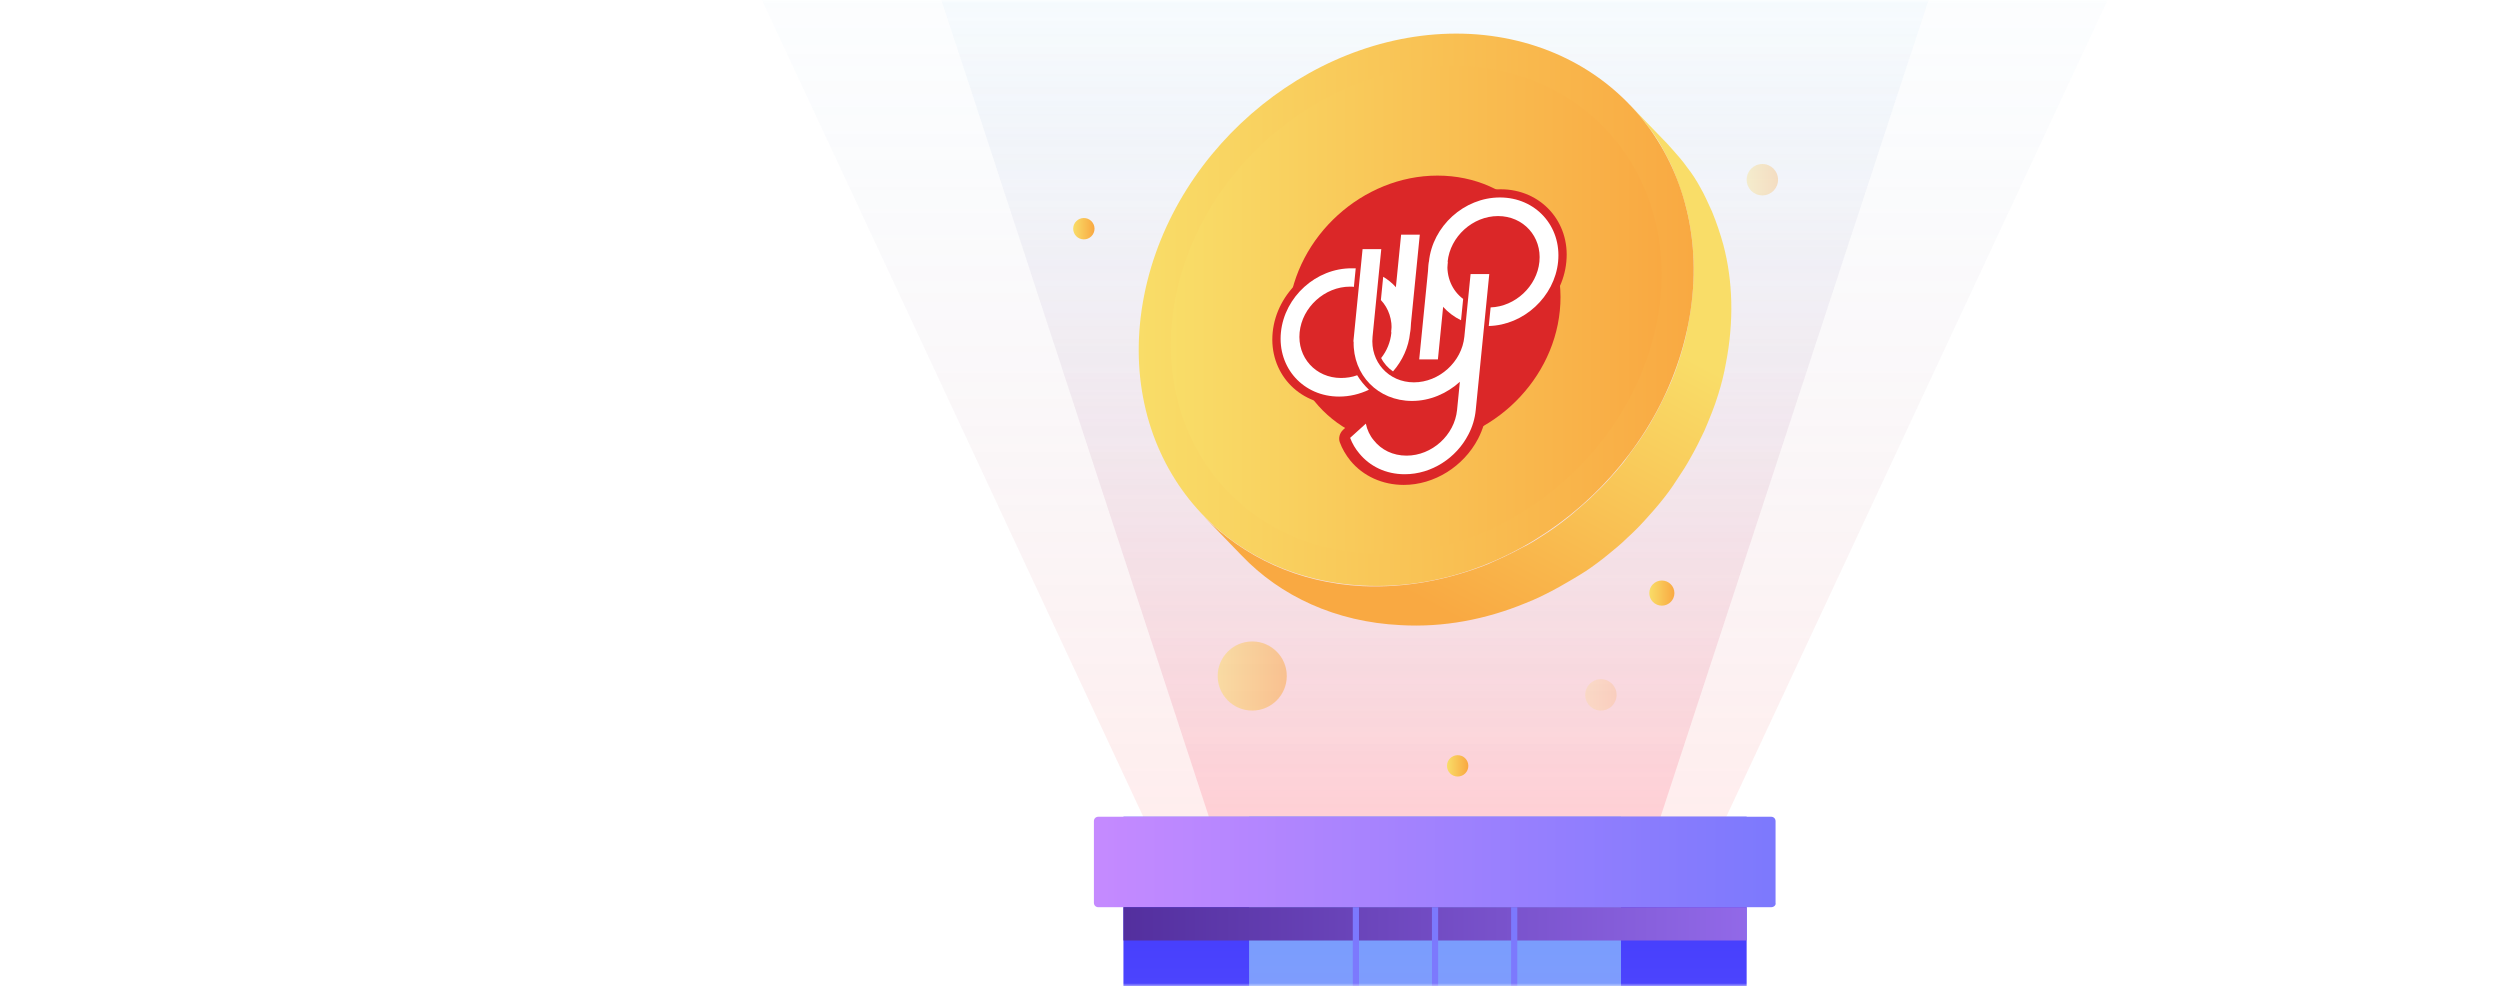 <svg width="431" height="170" viewBox="0 0 431 170" fill="none" xmlns="http://www.w3.org/2000/svg">
<mask id="mask0_2_5575" style="mask-type:alpha" maskUnits="userSpaceOnUse" x="0" y="0" width="431" height="170">
<path d="M0.801 6C0.801 2.686 3.487 0 6.801 0H424.127C427.441 0 430.127 2.686 430.127 6V164C430.127 167.314 427.441 170 424.127 170H6.801C3.487 170 0.801 167.314 0.801 164V6Z" fill="#A9A9A9"/>
</mask>
<g mask="url(#mask0_2_5575)">
<g clip-path="url(#clip0_2_5575)">
<path opacity="0.3" d="M286.285 140.807H208.41L149.923 -37.796H344.881L286.285 140.807Z" fill="url(#paint0_linear_2_5575)"/>
<path opacity="0.15" d="M297.612 140.807H197.1L113.701 -37.796H381.01L297.612 140.807Z" fill="url(#paint1_linear_2_5575)"/>
<path d="M301.123 140.807H193.68V265.688H301.123V140.807Z" fill="url(#paint2_linear_2_5575)"/>
<path d="M279.461 140.807H215.342V265.688H279.461V140.807Z" fill="url(#paint3_linear_2_5575)"/>
<path d="M305.347 156.403H189.348C188.914 156.403 188.589 156.078 188.589 155.645V141.565C188.589 141.132 188.914 140.807 189.348 140.807H305.347C305.781 140.807 306.106 141.132 306.106 141.565V155.645C306.214 156.078 305.781 156.403 305.347 156.403Z" fill="url(#paint4_linear_2_5575)"/>
<path d="M301.123 156.403H193.68V162.144H301.123V156.403Z" fill="url(#paint5_linear_2_5575)"/>
<path d="M233.755 156.403V265.796" stroke="url(#paint6_linear_2_5575)" stroke-width="1.067" stroke-miterlimit="10"/>
<path d="M247.402 156.403V265.796" stroke="url(#paint7_linear_2_5575)" stroke-width="1.067" stroke-miterlimit="10"/>
<path d="M261.049 156.403V265.796" stroke="url(#paint8_linear_2_5575)" stroke-width="1.067" stroke-miterlimit="10"/>
<path d="M297.116 42.245C296.574 40.295 295.925 38.346 295.166 36.504C294.516 35.096 293.867 33.58 293.108 32.28C292.459 31.089 291.7 29.898 290.834 28.814C290.076 27.731 289.209 26.756 288.343 25.782C288.018 25.457 287.693 25.023 287.368 24.699L280.869 17.983C281.194 18.308 281.519 18.742 281.844 19.067C282.711 20.041 283.577 21.016 284.335 22.099C285.202 23.182 285.96 24.374 286.61 25.565C287.368 26.973 288.126 28.381 288.668 29.789C289.426 31.63 290.076 33.58 290.617 35.53C292.242 41.812 292.459 48.635 291.051 55.892C290.726 57.733 290.292 59.466 289.751 61.199C289.101 63.365 288.343 65.423 287.368 67.481C286.61 69.106 285.852 70.622 284.985 72.138C284.227 73.546 283.361 74.846 282.494 76.146C281.628 77.337 280.761 78.529 279.895 79.72C279.028 80.803 278.053 81.886 277.079 82.969C276.104 84.052 275.021 85.027 274.046 86.002C272.963 86.977 271.88 87.952 270.688 88.926C269.497 89.901 268.197 90.876 266.897 91.742C265.381 92.717 263.973 93.692 262.348 94.45C260.399 95.533 258.449 96.4 256.5 97.266C249.676 99.974 242.311 101.382 234.946 101.057C223.79 100.515 214.367 95.966 207.544 89.035L214.042 95.75C220.758 102.79 230.289 107.231 241.445 107.772C248.81 108.205 256.175 106.797 262.998 103.981C264.948 103.223 266.897 102.248 268.847 101.165C270.363 100.299 271.88 99.432 273.396 98.458C274.696 97.591 275.996 96.616 277.187 95.642C278.378 94.667 279.461 93.8 280.545 92.717C281.628 91.742 282.602 90.768 283.577 89.684C284.552 88.601 285.527 87.518 286.393 86.435C287.368 85.244 288.235 84.052 288.993 82.861C289.859 81.561 290.726 80.262 291.484 78.853C292.35 77.337 293.108 75.821 293.867 74.196C294.733 72.138 295.6 70.08 296.249 67.914C296.791 66.181 297.224 64.448 297.549 62.607C298.957 55.35 298.741 48.419 297.116 42.245Z" fill="url(#paint9_linear_2_5575)"/>
<path d="M253.467 5.853C279.353 7.261 296.249 29.573 291.051 55.892C285.852 82.103 260.724 102.357 234.838 100.949C208.952 99.541 192.055 77.229 197.254 50.91C202.453 24.699 227.581 4.553 253.467 5.853Z" fill="url(#paint10_linear_2_5575)"/>
<path d="M252.384 11.377C275.345 12.568 290.184 32.389 285.635 55.567C281.086 78.745 258.774 96.616 235.921 95.425C212.959 94.234 198.121 74.413 202.67 51.235C207.219 28.056 229.53 10.185 252.384 11.377Z" fill="url(#paint11_linear_2_5575)"/>
<path opacity="0.5" d="M215.884 122.502C219.174 122.502 221.841 119.835 221.841 116.545C221.841 113.255 219.174 110.588 215.884 110.588C212.594 110.588 209.927 113.255 209.927 116.545C209.927 119.835 212.594 122.502 215.884 122.502Z" fill="url(#paint12_linear_2_5575)"/>
<path d="M286.501 104.415C287.698 104.415 288.668 103.445 288.668 102.248C288.668 101.052 287.698 100.082 286.501 100.082C285.305 100.082 284.335 101.052 284.335 102.248C284.335 103.445 285.305 104.415 286.501 104.415Z" fill="url(#paint13_linear_2_5575)"/>
<path d="M251.301 133.875C252.318 133.875 253.142 133.051 253.142 132.034C253.142 131.017 252.318 130.192 251.301 130.192C250.284 130.192 249.459 131.017 249.459 132.034C249.459 133.051 250.284 133.875 251.301 133.875Z" fill="url(#paint14_linear_2_5575)"/>
<path d="M186.856 41.27C187.873 41.27 188.698 40.446 188.698 39.429C188.698 38.412 187.873 37.587 186.856 37.587C185.839 37.587 185.015 38.412 185.015 39.429C185.015 40.446 185.839 41.27 186.856 41.27Z" fill="url(#paint15_linear_2_5575)"/>
<path opacity="0.2" d="M275.995 122.502C277.491 122.502 278.703 121.29 278.703 119.795C278.703 118.299 277.491 117.087 275.995 117.087C274.5 117.087 273.288 118.299 273.288 119.795C273.288 121.29 274.5 122.502 275.995 122.502Z" fill="url(#paint16_linear_2_5575)"/>
<path opacity="0.3" d="M303.831 33.688C305.326 33.688 306.539 32.476 306.539 30.981C306.539 29.485 305.326 28.273 303.831 28.273C302.336 28.273 301.123 29.485 301.123 30.981C301.123 32.476 302.336 33.688 303.831 33.688Z" fill="url(#paint17_linear_2_5575)"/>
<g filter="url(#filter0_d_2_5575)">
<path d="M247.825 28.273C260.76 28.273 270.195 38.693 268.915 51.565C267.635 64.436 256.127 74.856 243.192 74.856C230.257 74.856 220.874 64.389 222.149 51.565C223.429 38.693 234.937 28.273 247.825 28.273Z" fill="#DB2728"/>
<path d="M240.653 47.511C240.013 46.803 239.268 46.19 238.462 45.719L238.064 49.727C239.392 51.141 240.095 53.121 239.875 55.337L239.87 55.385C239.711 56.988 239.087 58.496 238.112 59.722C238.587 60.665 239.313 61.467 240.157 62.032C241.761 60.194 242.844 57.883 243.092 55.385L243.097 55.337C243.402 52.273 242.446 49.491 240.653 47.511ZM233.979 62.693C233.093 63.023 232.131 63.164 231.184 63.164C226.825 63.164 223.623 59.628 224.054 55.29C224.485 50.953 228.391 47.416 232.75 47.416C232.987 47.416 233.224 47.416 233.409 47.463L233.727 44.257C233.491 44.257 233.254 44.257 233.064 44.257C226.909 44.21 221.442 49.161 220.832 55.29C220.222 61.42 224.705 66.37 230.865 66.37C232.665 66.37 234.413 65.946 236.004 65.192C235.227 64.437 234.548 63.636 233.979 62.693Z" fill="#DB2728"/>
<path d="M230.722 67.784C223.804 67.784 218.724 62.173 219.409 55.289C220.093 48.406 226.29 42.795 233.208 42.795C233.444 42.795 233.729 42.795 233.966 42.795C234.719 42.842 235.227 43.455 235.152 44.209L234.833 47.415C234.795 47.793 234.564 48.217 234.256 48.453C233.943 48.736 233.508 48.83 233.128 48.83C232.986 48.83 232.802 48.783 232.612 48.783C229.011 48.783 225.835 51.659 225.478 55.242C225.122 58.825 227.721 61.749 231.322 61.749C232.128 61.749 232.9 61.607 233.639 61.324C234.278 61.089 234.966 61.324 235.246 61.843C235.735 62.645 236.323 63.399 237.063 64.059C237.414 64.342 237.556 64.813 237.462 65.285C237.368 65.756 237.041 66.181 236.596 66.369C234.702 67.312 232.712 67.784 230.722 67.784ZM232.163 45.671C227.151 46.048 222.758 50.197 222.252 55.289C221.722 60.617 225.649 64.955 231.003 64.955C231.856 64.955 232.671 64.861 233.5 64.625C233.415 64.531 233.334 64.389 233.249 64.295C232.519 64.483 231.752 64.578 230.994 64.578C225.876 64.578 222.119 60.429 222.631 55.289C223.114 50.433 227.307 46.378 232.173 46.048L232.211 45.671H232.163ZM240.019 63.399C239.782 63.399 239.507 63.305 239.284 63.163C238.265 62.456 237.411 61.513 236.813 60.381C236.575 59.91 236.636 59.297 237.01 58.873C237.824 57.835 238.325 56.609 238.456 55.289C238.63 53.545 238.13 51.895 236.973 50.669C236.717 50.386 236.608 50.056 236.645 49.679L237.044 45.671C237.095 45.152 237.426 44.681 237.876 44.445C238.326 44.209 238.895 44.209 239.298 44.445C240.237 45.011 241.066 45.718 241.75 46.472C243.837 48.83 244.854 51.942 244.526 55.242C244.249 58.024 243.091 60.617 241.217 62.786C240.89 63.21 240.445 63.399 240.019 63.399ZM239.83 59.58C239.915 59.674 240.001 59.769 240.086 59.863C240.985 58.448 241.566 56.892 241.725 55.289C241.979 52.743 241.27 50.339 239.648 48.547L239.592 49.113C240.939 50.81 241.576 52.979 241.346 55.289C241.149 56.798 240.62 58.307 239.83 59.58Z" fill="#DB2728"/>
<path d="M244.773 38.457H241.551L239.877 55.289H243.099L244.773 38.457Z" fill="#DB2728"/>
<path d="M243.018 56.136H239.796C239.37 56.136 239.028 55.759 239.07 55.335L240.749 38.455C240.791 38.031 241.208 37.654 241.634 37.654H244.856C245.283 37.654 245.624 38.031 245.582 38.455L243.908 55.288C243.861 55.759 243.444 56.136 243.018 56.136ZM240.761 54.533H242.372L243.891 39.257H242.28L240.761 54.533Z" fill="#DB2728"/>
<path d="M258.584 32.043C252.424 32.043 246.957 36.993 246.347 43.123C246.047 46.14 247.002 48.922 248.795 50.903C249.649 51.846 250.707 52.647 251.882 53.213L252.248 49.535C250.351 48.121 249.307 45.763 249.569 43.123C250.001 38.785 253.906 35.249 258.265 35.249C262.624 35.249 265.826 38.785 265.395 43.123C264.973 47.366 261.214 50.855 256.983 50.997L256.664 54.203C262.696 54.062 268.016 49.158 268.617 43.123C269.226 36.993 264.744 32.043 258.584 32.043Z" fill="#DB2728"/>
<path d="M256.521 55.62C256.142 55.62 255.824 55.478 255.568 55.195C255.312 54.913 255.203 54.583 255.24 54.205L255.559 50.999C255.634 50.245 256.311 49.632 257.074 49.585C260.59 49.49 263.624 46.614 263.971 43.125C264.327 39.542 261.723 36.666 258.122 36.666C254.521 36.666 251.345 39.542 250.988 43.125C250.782 45.2 251.627 47.18 253.211 48.406C253.562 48.689 253.757 49.113 253.715 49.538L253.349 53.215C253.302 53.687 253.018 54.158 252.568 54.394C252.114 54.677 251.64 54.677 251.185 54.488C249.872 53.875 248.681 52.979 247.699 51.895C245.565 49.538 244.595 46.426 244.923 43.125C245.608 36.242 251.804 30.631 258.722 30.631C265.64 30.631 270.72 36.242 270.036 43.125C269.403 49.962 263.458 55.431 256.521 55.62C256.568 55.62 256.568 55.62 256.521 55.62ZM258.275 52.272L258.238 52.649C262.866 51.848 266.724 47.84 267.193 43.125C267.723 37.797 263.795 33.46 258.441 33.46C253.087 33.46 248.296 37.797 247.766 43.125C247.513 45.671 248.264 48.123 249.886 49.915C250.143 50.198 250.399 50.48 250.707 50.716L250.754 50.245C248.843 48.5 247.869 45.907 248.145 43.125C248.656 37.986 253.239 33.837 258.403 33.837C263.568 33.837 267.325 37.986 266.814 43.125C266.406 47.699 262.762 51.471 258.275 52.272Z" fill="#DB2728"/>
<path d="M249.569 43.123H246.347L244.673 59.955H247.895L249.569 43.123Z" fill="#DB2728"/>
<path d="M247.813 60.763H244.591C244.165 60.763 243.823 60.386 243.866 59.961L245.54 43.129C245.582 42.705 245.998 42.327 246.425 42.327H249.647C250.073 42.327 250.415 42.705 250.373 43.129L248.698 59.961C248.652 60.433 248.287 60.763 247.813 60.763ZM245.556 59.16H247.167L248.682 43.931H247.071L245.556 59.16Z" fill="#DB2728"/>
<path d="M238.13 40.954L237.834 43.924L236.629 56.042C236.198 60.379 239.4 63.916 243.759 63.916C248.118 63.916 252.023 60.379 252.455 56.042L253.529 45.245H256.751L255.677 56.042L255.494 57.88L254.42 68.678C254.27 70.186 253.845 71.601 253.145 72.921C251.088 76.929 246.827 79.758 242.183 79.758C238.914 79.758 236.16 78.39 234.343 76.174C233.664 75.373 233.137 74.477 232.762 73.487L235.47 71.035C235.694 72.12 236.164 73.11 236.842 73.911C238.147 75.561 240.133 76.552 242.502 76.552C246.861 76.552 250.767 73.015 251.198 68.678L251.681 63.821C249.442 65.849 246.52 67.122 243.44 67.122C237.565 67.122 233.225 62.643 233.37 56.89H233.323L234.575 44.302C234.589 44.16 234.598 44.066 234.613 43.924L234.908 40.954H238.13V40.954Z" fill="#DB2728"/>
<path d="M242.108 80.511C238.792 80.511 235.71 79.096 233.68 76.644C232.959 75.796 232.394 74.806 231.976 73.768C231.867 73.438 231.947 73.108 232.207 72.873L234.915 70.421C235.123 70.232 235.417 70.138 235.692 70.232C235.971 70.279 236.137 70.515 236.209 70.751C236.395 71.741 236.831 72.59 237.42 73.344C238.596 74.853 240.455 75.701 242.492 75.701C246.425 75.701 249.913 72.543 250.303 68.629L250.607 65.564C248.42 67.073 245.872 67.922 243.266 67.922C237.153 67.922 232.453 63.254 232.437 57.219C232.499 57.078 232.508 56.983 232.518 56.889L233.77 44.3C233.779 44.206 233.788 44.111 233.798 44.017C233.803 43.97 233.803 43.97 233.807 43.923L234.103 40.953C234.145 40.528 234.561 40.151 234.988 40.151H238.21C238.636 40.151 238.978 40.528 238.936 40.953L237.444 55.946C237.44 55.993 237.44 55.993 237.435 56.04C237.046 59.954 239.906 63.113 243.839 63.113C247.772 63.113 251.26 59.954 251.65 56.04L252.723 45.243C252.766 44.819 253.182 44.442 253.609 44.442H256.831C257.257 44.442 257.599 44.819 257.556 45.243L255.23 68.629C255.071 70.232 254.637 71.741 253.875 73.203C251.587 77.635 246.941 80.511 242.108 80.511ZM233.748 73.58C234.057 74.287 234.512 74.947 235.02 75.56C236.751 77.682 239.425 78.908 242.315 78.908C246.485 78.908 250.477 76.409 252.467 72.59C253.11 71.364 253.531 69.996 253.667 68.629L255.913 46.045H254.302L253.308 56.04C252.83 60.849 248.512 64.716 243.727 64.716C238.941 64.716 235.44 60.849 235.862 56.135C235.867 56.087 235.867 56.087 235.871 56.04L237.292 41.754H235.681L235.48 43.782C235.475 43.829 235.47 43.876 235.466 43.923C235.452 44.064 235.442 44.159 235.428 44.3L234.199 56.653C234.195 56.7 234.237 56.748 234.228 56.842C234.125 62.17 238.213 66.319 243.567 66.319C246.363 66.319 249.077 65.234 251.216 63.254C251.477 63.018 251.813 62.971 252.135 63.066C252.406 63.207 252.614 63.49 252.581 63.82L252.103 68.629C251.625 73.438 247.308 77.305 242.522 77.305C240.011 77.305 237.75 76.22 236.274 74.381C235.814 73.768 235.406 73.108 235.144 72.401L233.748 73.58Z" fill="#DB2728"/>
<path d="M242 81.599C238.351 81.599 234.995 80.09 232.798 77.403C232.039 76.46 231.389 75.375 230.98 74.244C230.719 73.536 230.95 72.641 231.575 72.075L234.283 69.623C234.804 69.151 235.486 68.963 236.135 69.104C236.784 69.246 237.206 69.764 237.382 70.377C237.54 71.179 237.891 71.933 238.394 72.593C239.405 73.866 240.988 74.621 242.694 74.621C246.01 74.621 248.978 71.933 249.307 68.633L249.414 67.548C247.473 68.491 245.384 69.01 243.252 69.01C236.618 69.01 231.529 63.965 231.465 57.459C231.437 57.27 231.403 57.128 231.422 56.94L232.679 44.304C232.688 44.21 232.698 44.115 232.702 44.068C232.707 44.021 232.712 43.974 232.716 43.927L233.012 40.956C233.115 39.919 234.052 39.07 235.095 39.07H238.317C239.359 39.07 240.128 39.919 240.024 40.956L238.538 55.903C238.533 55.95 238.528 55.997 238.524 56.044C238.195 59.344 240.629 62.032 243.946 62.032C247.262 62.032 250.23 59.344 250.559 56.044L251.633 45.247C251.736 44.21 252.673 43.361 253.715 43.361H256.937C257.98 43.361 258.748 44.21 258.645 45.247L256.319 68.633C256.146 70.377 255.65 72.028 254.827 73.631C252.311 78.44 247.259 81.599 242 81.599ZM251.868 61.938C252.105 61.938 252.337 61.985 252.564 62.079C252.792 62.173 252.967 62.315 253.143 62.456L253.457 59.297C253.032 60.24 252.469 61.136 251.773 61.938C251.773 61.938 251.82 61.938 251.868 61.938Z" fill="#DB2728"/>
<path d="M240.653 47.511C240.013 46.803 239.268 46.19 238.462 45.719L238.064 49.727C239.392 51.141 240.095 53.121 239.875 55.337L239.87 55.385C239.711 56.988 239.087 58.496 238.112 59.722C238.587 60.665 239.313 61.467 240.157 62.032C241.761 60.194 242.844 57.883 243.092 55.385L243.097 55.337C243.402 52.273 242.446 49.491 240.653 47.511ZM233.979 62.693C233.093 63.023 232.131 63.164 231.184 63.164C226.825 63.164 223.623 59.628 224.054 55.29C224.485 50.953 228.391 47.416 232.75 47.416C232.987 47.416 233.224 47.416 233.409 47.463L233.727 44.257C233.491 44.257 233.254 44.257 233.064 44.257C226.909 44.21 221.442 49.161 220.832 55.29C220.222 61.42 224.705 66.37 230.865 66.37C232.665 66.37 234.413 65.946 236.004 65.192C235.227 64.437 234.548 63.636 233.979 62.693Z" fill="white"/>
<path d="M244.773 38.457H241.551L239.877 55.289H243.099L244.773 38.457Z" fill="white"/>
<path d="M258.584 32.043C252.424 32.043 246.957 36.993 246.347 43.123C246.047 46.14 247.002 48.922 248.795 50.903C249.649 51.846 250.707 52.647 251.882 53.213L252.248 49.535C250.351 48.121 249.307 45.763 249.569 43.123C250.001 38.785 253.906 35.249 258.265 35.249C262.624 35.249 265.826 38.785 265.395 43.123C264.973 47.366 261.214 50.855 256.983 50.997L256.664 54.203C262.696 54.062 268.016 49.158 268.617 43.123C269.226 36.993 264.744 32.043 258.584 32.043Z" fill="white"/>
<path d="M249.569 43.123H246.347L244.673 59.955H247.895L249.569 43.123Z" fill="white"/>
<path d="M238.13 40.954L237.834 43.924L236.629 56.042C236.198 60.379 239.4 63.916 243.759 63.916C248.118 63.916 252.023 60.379 252.455 56.042L253.529 45.245H256.751L255.677 56.042L255.494 57.88L254.42 68.678C254.27 70.186 253.845 71.601 253.145 72.921C251.088 76.929 246.827 79.758 242.183 79.758C238.914 79.758 236.16 78.39 234.343 76.174C233.664 75.373 233.137 74.477 232.762 73.487L235.47 71.035C235.694 72.12 236.164 73.11 236.842 73.911C238.147 75.561 240.133 76.552 242.502 76.552C246.861 76.552 250.767 73.015 251.198 68.678L251.681 63.821C249.442 65.849 246.52 67.122 243.44 67.122C237.565 67.122 233.225 62.643 233.37 56.89H233.323L234.575 44.302C234.589 44.16 234.598 44.066 234.613 43.924L234.908 40.954H238.13V40.954Z" fill="white"/>
</g>
</g>
</g>
<defs>
<filter id="filter0_d_2_5575" x="203.347" y="14.273" width="82.751" height="85.326" filterUnits="userSpaceOnUse" color-interpolation-filters="sRGB">
<feFlood flood-opacity="0" result="BackgroundImageFix"/>
<feColorMatrix in="SourceAlpha" type="matrix" values="0 0 0 0 0 0 0 0 0 0 0 0 0 0 0 0 0 0 127 0" result="hardAlpha"/>
<feOffset dy="2"/>
<feGaussianBlur stdDeviation="8"/>
<feComposite in2="hardAlpha" operator="out"/>
<feColorMatrix type="matrix" values="0 0 0 0 0 0 0 0 0 0 0 0 0 0 0 0 0 0 0.12 0"/>
<feBlend mode="normal" in2="BackgroundImageFix" result="effect1_dropShadow_2_5575"/>
<feBlend mode="normal" in="SourceGraphic" in2="effect1_dropShadow_2_5575" result="shape"/>
</filter>
<linearGradient id="paint0_linear_2_5575" x1="247.394" y1="140.857" x2="247.394" y2="-34.124" gradientUnits="userSpaceOnUse">
<stop stop-color="#FF8A9F"/>
<stop offset="1" stop-color="#79D3FD" stop-opacity="0"/>
</linearGradient>
<linearGradient id="paint1_linear_2_5575" x1="247.348" y1="140.857" x2="247.348" y2="-34.124" gradientUnits="userSpaceOnUse">
<stop stop-color="#FF8A8A"/>
<stop offset="1" stop-color="#79D3FD" stop-opacity="0"/>
</linearGradient>
<linearGradient id="paint2_linear_2_5575" x1="247.394" y1="289.774" x2="247.394" y2="153.998" gradientUnits="userSpaceOnUse">
<stop stop-color="#9A8AFF"/>
<stop offset="1" stop-color="#423BFD"/>
</linearGradient>
<linearGradient id="paint3_linear_2_5575" x1="247.394" y1="265.509" x2="247.394" y2="159.76" gradientUnits="userSpaceOnUse">
<stop stop-color="#AF8AFF"/>
<stop offset="1" stop-color="#799EFD"/>
</linearGradient>
<linearGradient id="paint4_linear_2_5575" x1="188.617" y1="148.645" x2="306.172" y2="148.645" gradientUnits="userSpaceOnUse">
<stop stop-color="#C58AFF"/>
<stop offset="1" stop-color="#7C79FD"/>
</linearGradient>
<linearGradient id="paint5_linear_2_5575" x1="192.222" y1="159.311" x2="330.919" y2="159.311" gradientUnits="userSpaceOnUse">
<stop stop-color="#522E9D"/>
<stop offset="1" stop-color="#A379FD"/>
</linearGradient>
<linearGradient id="paint6_linear_2_5575" x1="-nan" y1="-nan" x2="-nan" y2="-nan" gradientUnits="userSpaceOnUse">
<stop stop-color="#7C79FD"/>
<stop offset="1" stop-color="white"/>
</linearGradient>
<linearGradient id="paint7_linear_2_5575" x1="-nan" y1="-nan" x2="-nan" y2="-nan" gradientUnits="userSpaceOnUse">
<stop stop-color="#7C79FD"/>
<stop offset="1" stop-color="white"/>
</linearGradient>
<linearGradient id="paint8_linear_2_5575" x1="-nan" y1="-nan" x2="-nan" y2="-nan" gradientUnits="userSpaceOnUse">
<stop stop-color="#7C79FD"/>
<stop offset="1" stop-color="white"/>
</linearGradient>
<linearGradient id="paint9_linear_2_5575" x1="268.052" y1="49.224" x2="240.321" y2="100.931" gradientUnits="userSpaceOnUse">
<stop stop-color="#F9DD68"/>
<stop offset="1" stop-color="#F9A942"/>
</linearGradient>
<linearGradient id="paint10_linear_2_5575" x1="196.329" y1="53.421" x2="292.005" y2="53.421" gradientUnits="userSpaceOnUse">
<stop stop-color="#F9DD68"/>
<stop offset="1" stop-color="#F9A942"/>
</linearGradient>
<linearGradient id="paint11_linear_2_5575" x1="201.847" y1="53.421" x2="286.487" y2="53.421" gradientUnits="userSpaceOnUse">
<stop stop-color="#F9DD68"/>
<stop offset="1" stop-color="#F9A942"/>
</linearGradient>
<linearGradient id="paint12_linear_2_5575" x1="209.961" y1="116.588" x2="221.808" y2="116.588" gradientUnits="userSpaceOnUse">
<stop stop-color="#F9DD68"/>
<stop offset="1" stop-color="#F9A942"/>
</linearGradient>
<linearGradient id="paint13_linear_2_5575" x1="284.282" y1="102.196" x2="288.692" y2="102.196" gradientUnits="userSpaceOnUse">
<stop stop-color="#F9DD68"/>
<stop offset="1" stop-color="#F9A942"/>
</linearGradient>
<linearGradient id="paint14_linear_2_5575" x1="249.47" y1="132.055" x2="253.054" y2="132.055" gradientUnits="userSpaceOnUse">
<stop stop-color="#F9DD68"/>
<stop offset="1" stop-color="#F9A942"/>
</linearGradient>
<linearGradient id="paint15_linear_2_5575" x1="185.033" y1="39.47" x2="188.617" y2="39.47" gradientUnits="userSpaceOnUse">
<stop stop-color="#F9DD68"/>
<stop offset="1" stop-color="#F9A942"/>
</linearGradient>
<linearGradient id="paint16_linear_2_5575" x1="273.231" y1="119.8" x2="278.654" y2="119.8" gradientUnits="userSpaceOnUse">
<stop stop-color="#F9DD68"/>
<stop offset="1" stop-color="#F9A942"/>
</linearGradient>
<linearGradient id="paint17_linear_2_5575" x1="301.107" y1="30.953" x2="306.53" y2="30.953" gradientUnits="userSpaceOnUse">
<stop stop-color="#F9DD68"/>
<stop offset="1" stop-color="#F9A942"/>
</linearGradient>
<clipPath id="clip0_2_5575">
<rect width="267.309" height="303.592" fill="white" transform="translate(113.747 -37.796)"/>
</clipPath>
</defs>
</svg>

